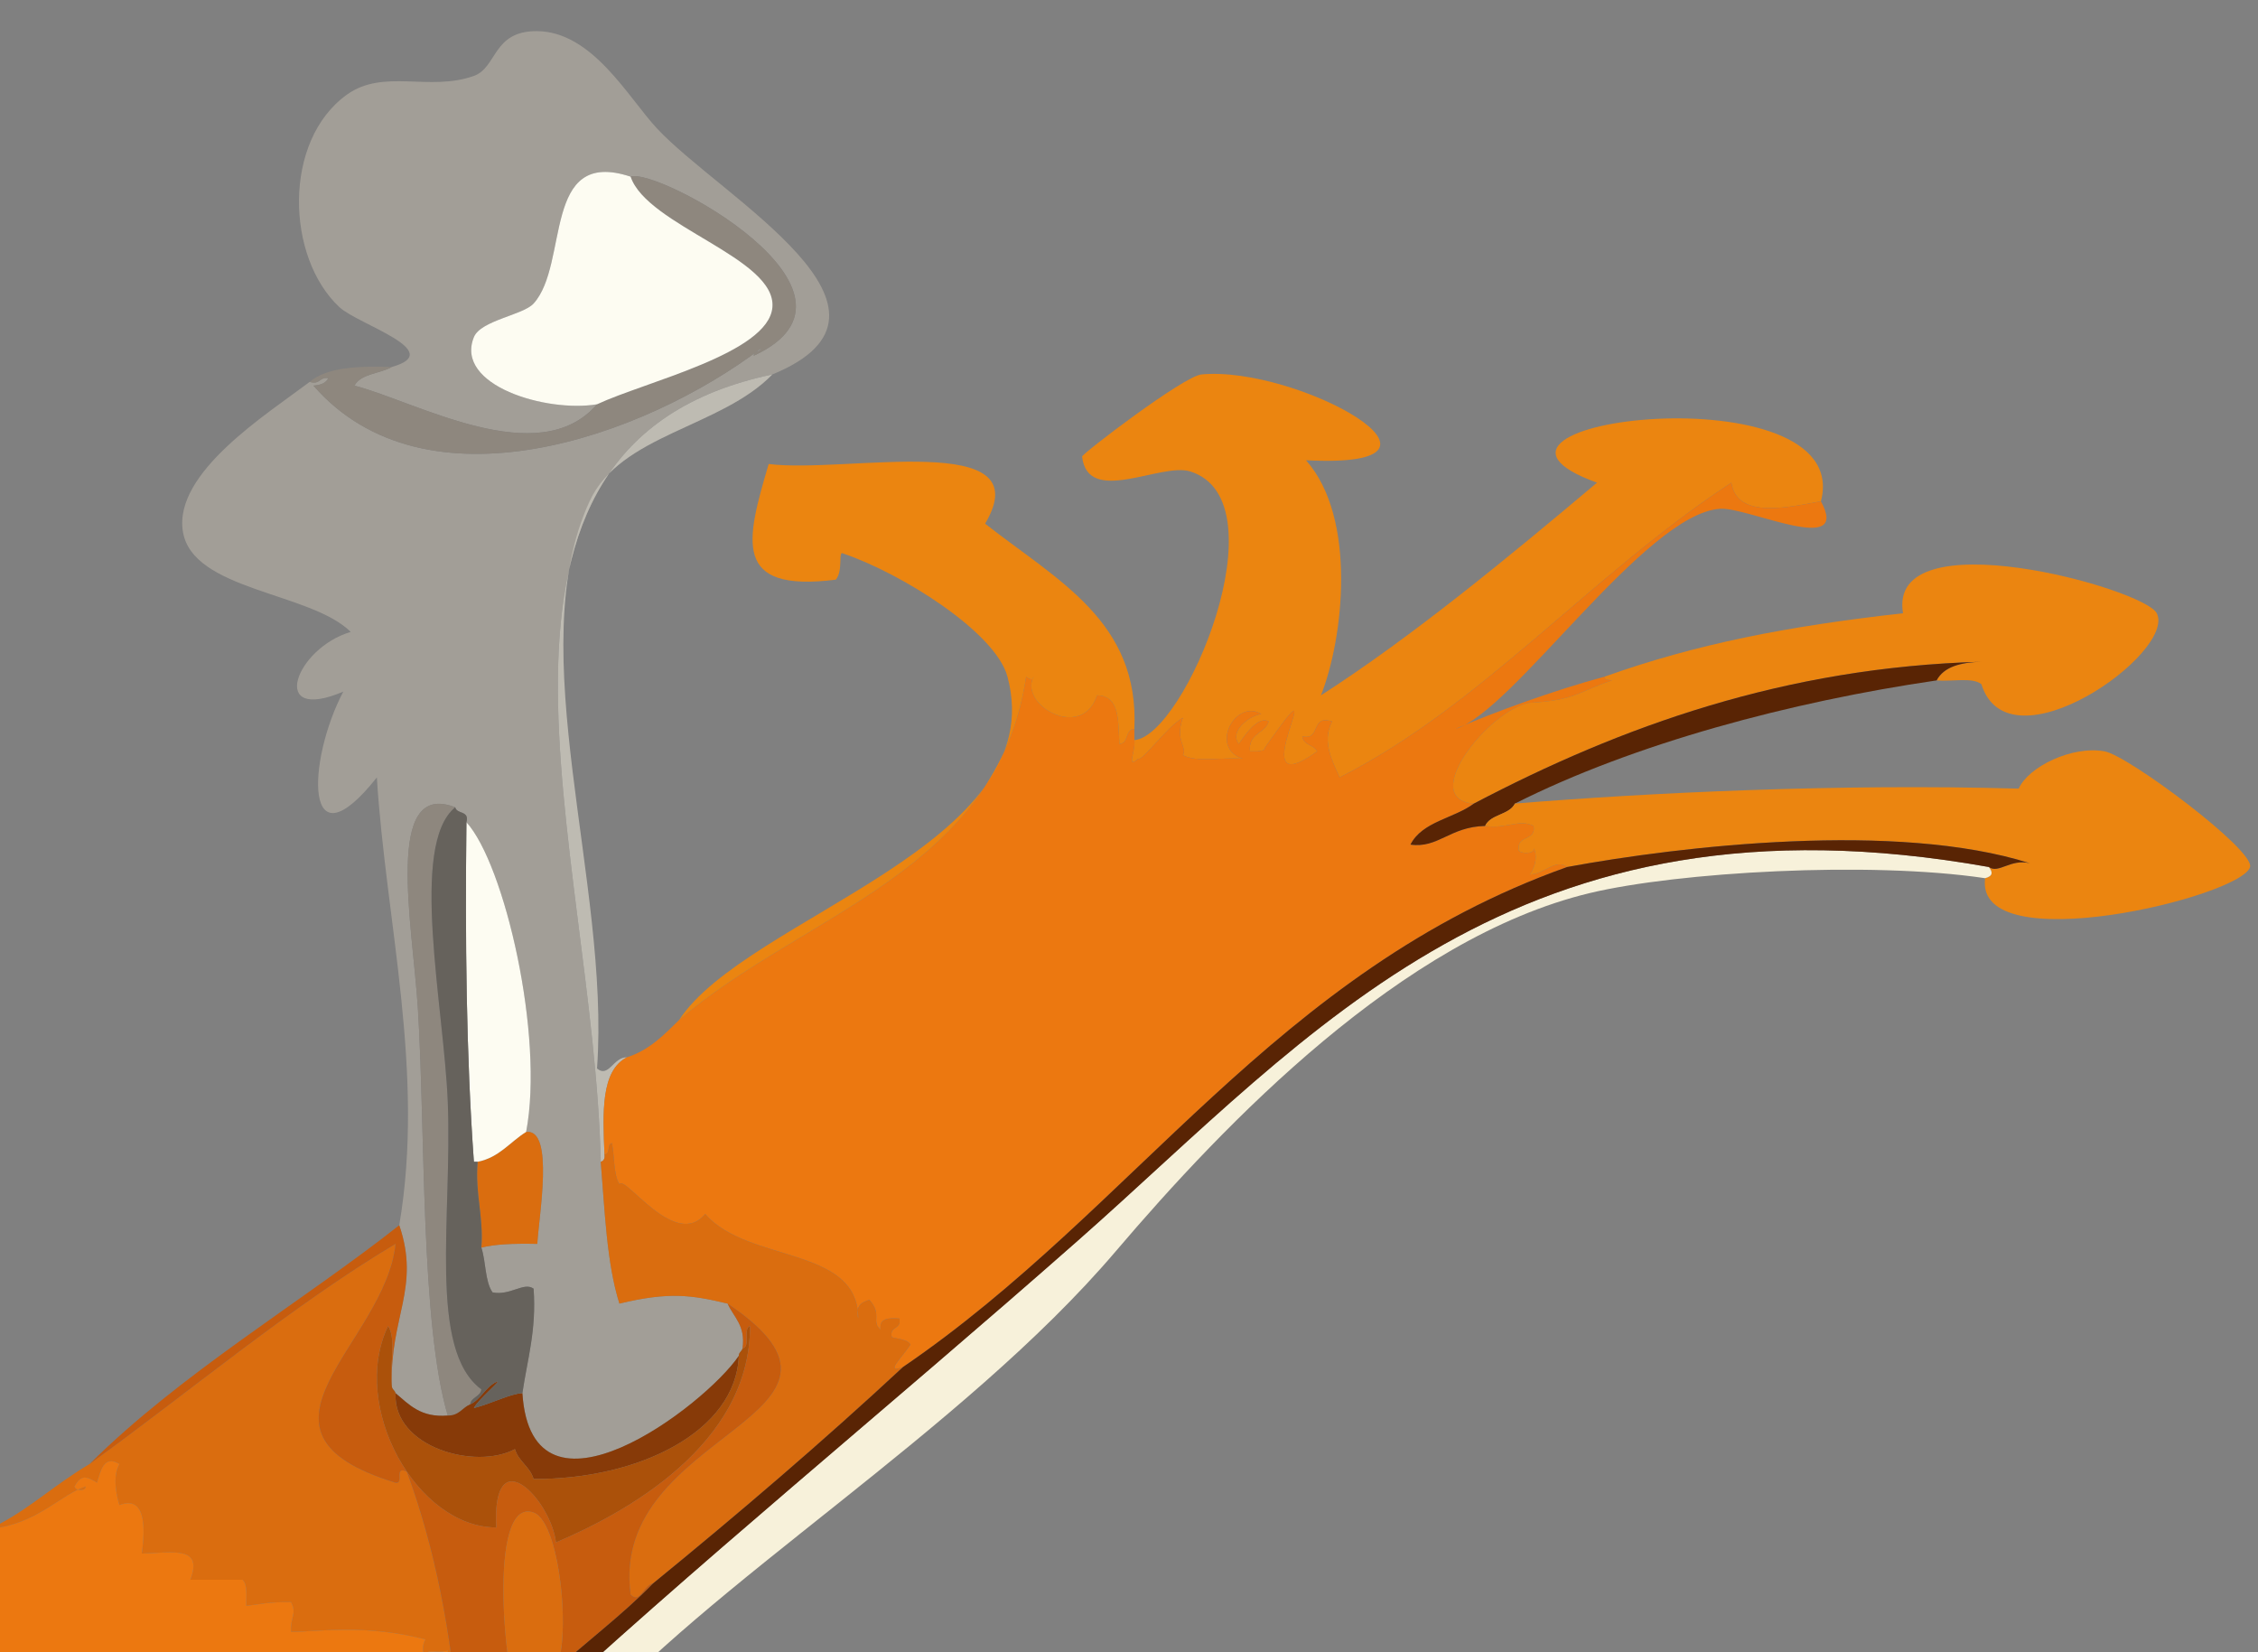 <?xml version="1.0" encoding="utf-8"?>
<!-- Generator: Adobe Illustrator 15.0.0, SVG Export Plug-In . SVG Version: 6.00 Build 0)  -->
<!DOCTYPE svg PUBLIC "-//W3C//DTD SVG 1.1//EN" "http://www.w3.org/Graphics/SVG/1.1/DTD/svg11.dtd">
<svg version="1.1" id="Layer_1" xmlns="http://www.w3.org/2000/svg" xmlns:xlink="http://www.w3.org/1999/xlink" x="0px" y="0px"
	 width="605.132px" height="442.798px" viewBox="0 0 605.132 442.798" enable-background="new 0 0 605.132 442.798"
	 xml:space="preserve">
<rect x="0" y="0" width="605.132" height="442.798" fill="#808080" stroke="none"/>
<g>
	<path fill-rule="evenodd" clip-rule="evenodd" fill="#A29E97" d="M207,100.344c-90.066,18.907-47.868,126.903-46,211
		c1.102,13.232,1.571,27.096,5,38c13.409-3.229,19.419-2.265,29,0c1.629,3.704,4.847,5.82,4,12c-0.19,0.81-1.003,0.997-1,2
		c-9.151,13.471-55.522,48.6-58,10c1.312-9.021,3.809-16.857,3-28c-2.619-1.889-6.198,1.945-11,1c-2.061-2.939-1.746-8.254-3-12
		c3.437-0.879,8.245-1.145,15-1c0.33-7.013,4.689-30.951-3-30c4.908-25.687-5.781-71.786-16-83c0.877-3.21-2.593-2.073-3-4
		c-19.215-7.501-11.395,31.555-10,54c1.999,32.168,0.679,84.387,8,109c-7.273,0.606-10.372-2.961-14-6c-0.19-0.81-1.003-0.997-1-2
		c-0.568-18.371,7.711-26.239,2-43c6.997-41.025-3.648-81.663-6-120c-19.65,24.749-18.789-4.318-9-23
		c-20.208,8.597-12.908-11.614,2-16c-10.833-10.74-42.529-10.995-45-27c-2.426-15.716,22.524-31.348,34-40
		c2.826,0.826,2.591-1.409,5-1c-0.658,1.342-2.138,1.862-4,2c30.078,34.498,88.497,13.862,120-10c-0.248,1.086-1.988,0.678-2,2
		c36.339-16.881-25.98-50.646-33-48c-23.848-7.906-16.373,23.371-26,34c-2.808,3.1-14.174,4.5-16,9
		c-5.25,12.942,19.445,20.272,33,18c-15.652,18.124-48.196-0.631-65-5c1.746-3.254,6.832-3.168,10-5c14.878-4.17-9.041-11.398-14-16
		c-14.375-13.338-15.271-44.658,2-57c9.843-7.034,22.049-0.727,34-5c6.313-2.257,4.967-12.143,17-12
		c14.789,0.175,24.354,17.76,32,26C193.146,52.824,248.748,83.212,207,100.344z"/>
	<path fill-rule="evenodd" clip-rule="evenodd" fill="#BEBBB2" d="M161,311.344c-1.868-84.097-44.066-192.093,46-211
		c-13.799,14.245-40.727,16.051-49,34c-18.399,39.917,5.585,102.198,2,152c3.124,2.623,4.348-3.057,8-3
		c-7.024,3.643-6.454,14.88-6,26C162.163,310.507,161.779,311.123,161,311.344z"/>
	<path fill-rule="evenodd" clip-rule="evenodd" fill="#DA6D0F" d="M141,303.344c7.689-0.951,3.33,22.987,3,30
		c-6.755-0.145-11.563,0.121-15,1c0.63-8.631-1.734-14.266-1-23C133.836,310.18,136.667,306.011,141,303.344z"/>
	<path fill-rule="evenodd" clip-rule="evenodd" fill="#8E877E" d="M169,47.344c7.02-2.646,69.339,31.119,33,48
		c0.012-1.322,1.752-0.914,2-2c-31.503,23.862-89.922,44.498-120,10c1.862-0.138,3.342-0.658,4-2c-2.409-0.409-2.174,1.826-5,1
		c4.679-3.988,13.063-4.27,22-4c-3.168,1.832-8.254,1.746-10,5c16.804,4.369,49.348,23.124,65,5c13.066-6.104,45.961-13.63,47-26
		C208.11,69.125,173.45,60.558,169,47.344z"/>
	<path fill-rule="evenodd" clip-rule="evenodd" fill="#FDFCF2" d="M160,108.344c-13.555,2.272-38.25-5.058-33-18
		c1.826-4.5,13.192-5.9,16-9c9.627-10.629,2.152-41.906,26-34c4.45,13.214,39.11,21.781,38,35
		C205.961,94.713,173.066,102.24,160,108.344z"/>
	<path fill-rule="evenodd" clip-rule="evenodd" fill="#EB8510" d="M304,198.344c13.492-1.035,39.95-64.119,15-72
		c-7.875-2.487-27.506,9.354-29-4c-0.077-0.684,27.166-21.546,32-22c25.679-2.411,75.837,25.452,28,23
		c13.768,15.5,10.023,47.929,4,63c24.275-15.565,50.591-37.282,74-57c-46.597-16.768,69.298-30.479,60,5
		c-8.547,1.536-22.502,4.927-24-5c-37.888,24.854-66.563,59.473-105,79c-1.542-3.65-4.991-9.44-2-15c-5.918-1.917-2.857,5.142-8,4
		c0.319,2.348,3.095,2.238,4,4c-21.927,15.936,6.426-30.06-14-1c-0.027,0.973-1.224,0.776-2,1c-0.667,0-1.333,0-2,0
		c-0.534-4.868,3.987-4.68,5-8c-2.796-1.556-6.181,3.406-8,6c-2.592-3.31,2.562-7.4,6-8c-6.776-4.165-14.057,8.956-5,12
		c-5.186-0.481-12.41,1.077-16-1c1.333-2.099-2.221-3.784,0-10c-4.478,2.604-10.674,11.6-12,11
		C301.7,206.28,304.43,201.078,304,198.344z"/>
	<path fill-rule="evenodd" clip-rule="evenodd" fill="#EC7810" d="M304,198.344c0.43,2.734-2.3,7.937,1,5
		c1.326,0.6,7.522-8.396,12-11c-2.221,6.216,1.333,7.901,0,10c3.59,2.077,10.814,0.519,16,1c-9.057-3.044-1.776-16.165,5-12
		c-3.438,0.6-8.592,4.69-6,8c1.819-2.594,5.204-7.556,8-6c-1.013,3.32-5.534,3.132-5,8c0.667,0,1.333,0,2,0
		c0.776-0.224,1.973-0.027,2-1c20.426-29.06-7.927,16.936,14,1c-0.905-1.762-3.681-1.652-4-4c5.143,1.142,2.082-5.917,8-4
		c-2.991,5.56,0.458,11.35,2,15c38.437-19.527,67.112-54.146,105-79c1.498,9.927,15.453,6.536,24,5c8.131,14.97-19.524,1.528-27,2
		c-20.18,1.275-55.731,54.692-71,59c10.217-4.405,26.797-10.474,40-14c0.027,0.973,1.224,0.776,2,1c-9.167,3.063-9.583,5.285-22,6
		c-10.766,1.71-30.122,25.848-15,27c-5.344,3.989-13.873,4.793-17,11c7.446,1.053,10.502-4.774,20-5c5.667,0.899,9.088-1.989,13,0
		c0.691,4.024-4.211,2.455-4,6c-0.716,1.622,4.716,1.622,4,0c0.941,1.492,0.768,4.489-1,7c3.818-0.039,6.889-4.381,10-2
		c-78.258,27.853-115.668,91.482-178,134c-4.98,1.797-0.479-2.241,2-6c-0.847-1.486-3.22-1.447-5-2c-0.745-3.078,2.745-1.922,2-5
		c-2.863-0.197-5.458-0.124-5,3c-2.679-2.369,0.58-3.972-3-8c-2.065,0.602-3.787,1.547-3,5c0.038-19.499-29.55-14.781-41-28
		c-8.108,9.715-21.582-10.701-23-8c-1.622-2.711-1.288-7.379-2-11c-1.44,0.227-0.349,2.984-2,3c-0.454-11.12-1.024-22.357,6-26
		c6.063-1.937,9.963-6.037,14-10c33.46-28.733,85.211-39.655,93-92c0.89,0.615,1.789,1.208,2,0c-4.053,7.398,12.891,17.412,17,5
		c6.237,0.096,5.601,7.066,6,13c2.57-0.097,1.43-3.903,4-4C304,196.344,304,197.344,304,198.344z"/>
	<path fill-rule="evenodd" clip-rule="evenodd" fill="#EB8510" d="M304,195.344c-2.57,0.097-1.43,3.903-4,4
		c-0.399-5.934,0.237-12.904-6-13c-4.109,12.412-21.053,2.398-17-5c-0.211,1.208-1.11,0.615-2,0c-7.789,52.345-59.54,63.267-93,92
		c18.143-27.709,100.095-46.869,88-92c-3.209-11.976-28.523-27.759-44-33c-1.518-0.969,0.082,4.455-2,7
		c-27.874,3.499-24.055-10.423-18-31c20.546,2.635,73.134-9.44,58,16C283.486,155.615,305.388,166.552,304,195.344z"/>
	<path fill-rule="evenodd" clip-rule="evenodd" fill="#EB8510" d="M430,181.344c24.616-8.791,48.978-13.521,80-17
		c-4.387-25.683,64.591-6.709,68,0c5.327,10.482-39.657,42.496-47,19c-2.417-1.917-8.035-0.631-12-1c1.963-3.704,6.496-4.837,12-5
		c-52.629,1.462-96.552,17.283-136,38c-15.122-1.152,4.234-25.29,15-27c12.417-0.715,12.833-2.938,22-6
		C431.224,182.12,430.027,182.316,430,181.344z"/>
	<path fill-rule="evenodd" clip-rule="evenodd" fill="#592404" d="M395,215.344c39.448-20.717,83.371-36.538,136-38
		c-5.504,0.163-10.037,1.296-12,5c-39.032,5.705-81.055,16.894-113,33c-1.555,3.112-6.54,2.793-8,6c-9.498,0.226-12.554,6.053-20,5
		C381.127,220.137,389.656,219.333,395,215.344z"/>
	<path fill-rule="evenodd" clip-rule="evenodd" fill="#DA6D0F" d="M162,309.344c1.651-0.016,0.56-2.773,2-3
		c0.712,3.621,0.378,8.289,2,11c1.418-2.701,14.892,17.715,23,8c11.45,13.219,41.038,8.501,41,28c-0.787-3.453,0.935-4.398,3-5
		c3.58,4.028,0.321,5.631,3,8c-0.458-3.124,2.137-3.197,5-3c0.745,3.078-2.745,1.922-2,5c1.78,0.553,4.153,0.514,5,2
		c-2.479,3.759-6.98,7.797-2,6c-21.59,20.077-44.063,39.271-67,58c-2.632,0.492-3.368,5.514-6,3c-6.004-44.178,71.156-47.532,26-78
		c-9.581-2.265-15.591-3.229-29,0c-3.429-10.904-3.898-24.768-5-38C161.779,311.123,162.163,310.507,162,309.344z"/>
	<path fill-rule="evenodd" clip-rule="evenodd" fill="#EB8510" d="M406,215.344c35.689-2.902,86.709-5.383,135-4
		c2.603-5.85,14.245-11.56,23-10c6.385,1.138,40.287,26.476,39,31c-2.281,8.022-73.934,25.286-71,3c2.078-0.56,2.119-1.56,1-3
		c2.619,1.889,5.848-2.295,11-1c-35.563-11.317-93.344-4.658-124,1c-3.111-2.381-6.182,1.961-10,2c1.768-2.511,1.941-5.508,1-7
		c0.716,1.622-4.716,1.622-4,0c-0.211-3.545,4.691-1.976,4-6c-3.912-1.989-7.333,0.899-13,0
		C399.46,218.137,404.445,218.456,406,215.344z"/>
	<path fill-rule="evenodd" clip-rule="evenodd" fill="#8E877E" d="M120,379.344c-7.321-24.613-6.001-76.832-8-109
		c-1.395-22.445-9.215-61.501,10-54c-12.398,10.068-3.023,53.394-2,79c1.23,30.782-5.385,66.361,9,77c-0.294,2.039-2.706,1.961-3,4
		C123.889,377.232,123.044,379.389,120,379.344z"/>
	<path fill-rule="evenodd" clip-rule="evenodd" fill="#873A08" d="M126,376.344c2.951-1.382,4.049-4.618,7-6
		c2.091-1.018-4.899,4.695-6,7c4.995-1.288,9.638-3.82,13-4c2.478,38.6,48.849,3.471,58-10c-0.767,20.291-26.871,33.181-55,33
		c-0.99-3.344-4.01-4.656-5-8c-10.503,5.665-32.701-0.449-32-15c3.628,3.039,6.727,6.606,14,6
		C123.044,379.389,123.889,377.232,126,376.344z"/>
	<path fill-rule="evenodd" clip-rule="evenodd" fill="#FDFCF2" d="M125,220.344c10.219,11.214,20.908,57.313,16,83
		c-4.333,2.667-7.164,6.836-13,8c-0.333,0-0.667,0-1,0C124.914,282.43,124.657,251.687,125,220.344z"/>
	<path fill-rule="evenodd" clip-rule="evenodd" fill="#DA6D0F" d="M24,392.344c25.368-18.253,54.349-42.546,82-59
		c-2.737,26.922-44.928,50.302,0,64c2.396,0.396-0.555-4.555,3-3c7.492,20.175,12.046,43.287,14,69c-0.333,0-0.667,0-1,0
		c0.408-7.861-3.179-13.775-2-21c-3.733,0.977-5.868-1.117-6,2c0.985,2.274-1.887-1.805,0-5c-16.058-4.087-28.116-2.139-36-2
		c-0.226-4.178,1.626-4.723,0-8c-6.099-0.058-8.271,0.583-12,1c-0.01-2.656,0.378-5.711-1-7c-4.667,0-9.333,0-14,0
		c3.509-9.102-4.626-7.269-13-7c0.445-3.41,2.241-16.212-6-13c-0.526-1.638-2.07-7.502,0-11c-4.16-2.488-4.953,1.68-6,5
		c-2.621-1.587-4.161-2.402-6,1c0.226,1.273,2.985,1.311,3,0c-6.307,2.021-12.15,9.028-23,11c0-0.333,0-0.667,0-1
		C8.8,403.597,14.456,398.022,24,392.344z"/>
	<path fill-rule="evenodd" clip-rule="evenodd" fill="#AB510A" d="M199,361.344c2.246-0.42,0.027-5.306,2-6
		c0.126,32.067-33.899,50.307-52,58c-1.445-11.559-17.2-28.035-16-4c-21.318-0.028-39.345-32.401-29-54
		c2.311,3.356,0.35,10.983,1,16c-0.003,1.003,0.81,1.19,1,2c-0.701,14.551,21.497,20.665,32,15c0.99,3.344,4.01,4.656,5,8
		c28.129,0.181,54.233-12.709,55-33C197.997,362.341,198.81,362.153,199,361.344z"/>
	<path fill-rule="evenodd" clip-rule="evenodd" fill="#F7F1DA" d="M156,463.344c-5.667,0-11.333,0-17,0
		c47.185-43.921,98.352-85.459,150-131c63-55.552,117.137-122.611,244-100c1.119,1.44,1.078,2.44-1,3
		c-30.989-4.64-82.445-1.657-106,4c-50.211,12.061-97.733,61.629-127,96C257.713,383.831,188.974,424.812,156,463.344z"/>
	<path fill-rule="evenodd" clip-rule="evenodd" fill="#C75C0E" d="M24,392.344c24.365-24.267,57.644-43.945,83-64
		c5.711,16.761-2.568,24.629-2,43c-0.65-5.017,1.311-12.644-1-16c-10.345,21.599,7.682,53.972,29,54c-1.2-24.035,14.555-7.559,16,4
		c18.101-7.693,52.126-25.933,52-58c-1.973,0.694,0.246,5.58-2,6c0.847-6.18-2.371-8.296-4-12c45.156,30.468-32.004,33.822-26,78
		c2.632,2.514,3.368-2.508,6-3c-8.358,8.642-18.201,15.8-27,24c5.438-4.347,2.681-40.269-5-43c-12.744-4.531-7.461,46.972-4,50
		c-1.289,3.711-6.778,3.223-7,8c-3,0-6,0-9,0c-1.954-25.713-6.508-48.825-14-69c-3.555-1.555-0.604,3.396-3,3
		c-44.928-13.698-2.737-37.078,0-64C78.349,349.798,49.368,374.091,24,392.344z"/>
	<path fill-rule="evenodd" clip-rule="evenodd" fill="#EC7810" d="M0,409.344c10.85-1.972,16.693-8.979,23-11
		c-0.015,1.311-2.774,1.273-3,0c1.839-3.402,3.379-2.587,6-1c1.047-3.32,1.84-7.488,6-5c-2.07,3.498-0.526,9.362,0,11
		c8.241-3.212,6.445,9.59,6,13c8.374-0.269,16.509-2.102,13,7c4.667,0,9.333,0,14,0c1.378,1.289,0.99,4.344,1,7
		c3.729-0.417,5.901-1.058,12-1c1.626,3.277-0.226,3.822,0,8c7.884-0.139,19.942-2.087,36,2c-1.887,3.195,0.985,7.274,0,5
		c0.132-3.117,2.267-1.023,6-2c-1.179,7.225,2.408,13.139,2,21c-40.667,0-81.333,0-122,0C0,445.344,0,427.344,0,409.344z"/>
	<path fill-rule="evenodd" clip-rule="evenodd" fill="#DA6D0F" d="M139,455.344c-3.461-3.028-8.744-54.531,4-50
		c7.681,2.731,10.438,38.653,5,43C143.838,449.516,143.845,454.855,139,455.344z"/>
	<path fill-rule="evenodd" clip-rule="evenodd" fill="#66625C" d="M125,220.344c-0.343,31.343-0.086,62.086,2,91
		c0.333,0,0.667,0,1,0c-0.734,8.734,1.63,14.369,1,23c1.254,3.746,0.939,9.061,3,12c4.802,0.945,8.381-2.889,11-1
		c0.809,11.143-1.688,18.979-3,28c-3.362,0.18-8.005,2.712-13,4c1.101-2.305,8.091-8.018,6-7c-2.951,1.382-4.049,4.618-7,6
		c0.294-2.039,2.706-1.961,3-4c-14.385-10.639-7.77-46.218-9-77c-1.023-25.606-10.398-68.932,2-79
		C122.407,218.271,125.877,217.134,125,220.344z"/>
	<path fill-rule="evenodd" clip-rule="evenodd" fill="#592404" d="M533,232.344c-126.863-22.611-181,44.448-244,100
		c-51.648,45.541-102.815,87.079-150,131c-2.333,0-4.667,0-7,0c0.222-4.777,5.711-4.289,7-8c4.845-0.488,4.838-5.828,9-7
		c8.799-8.2,18.642-15.358,27-24c22.937-18.729,45.41-37.923,67-58c62.332-42.518,99.742-106.147,178-134
		c30.656-5.658,88.438-12.317,124-1C538.848,230.049,535.619,234.232,533,232.344z"/>
</g>
</svg>
